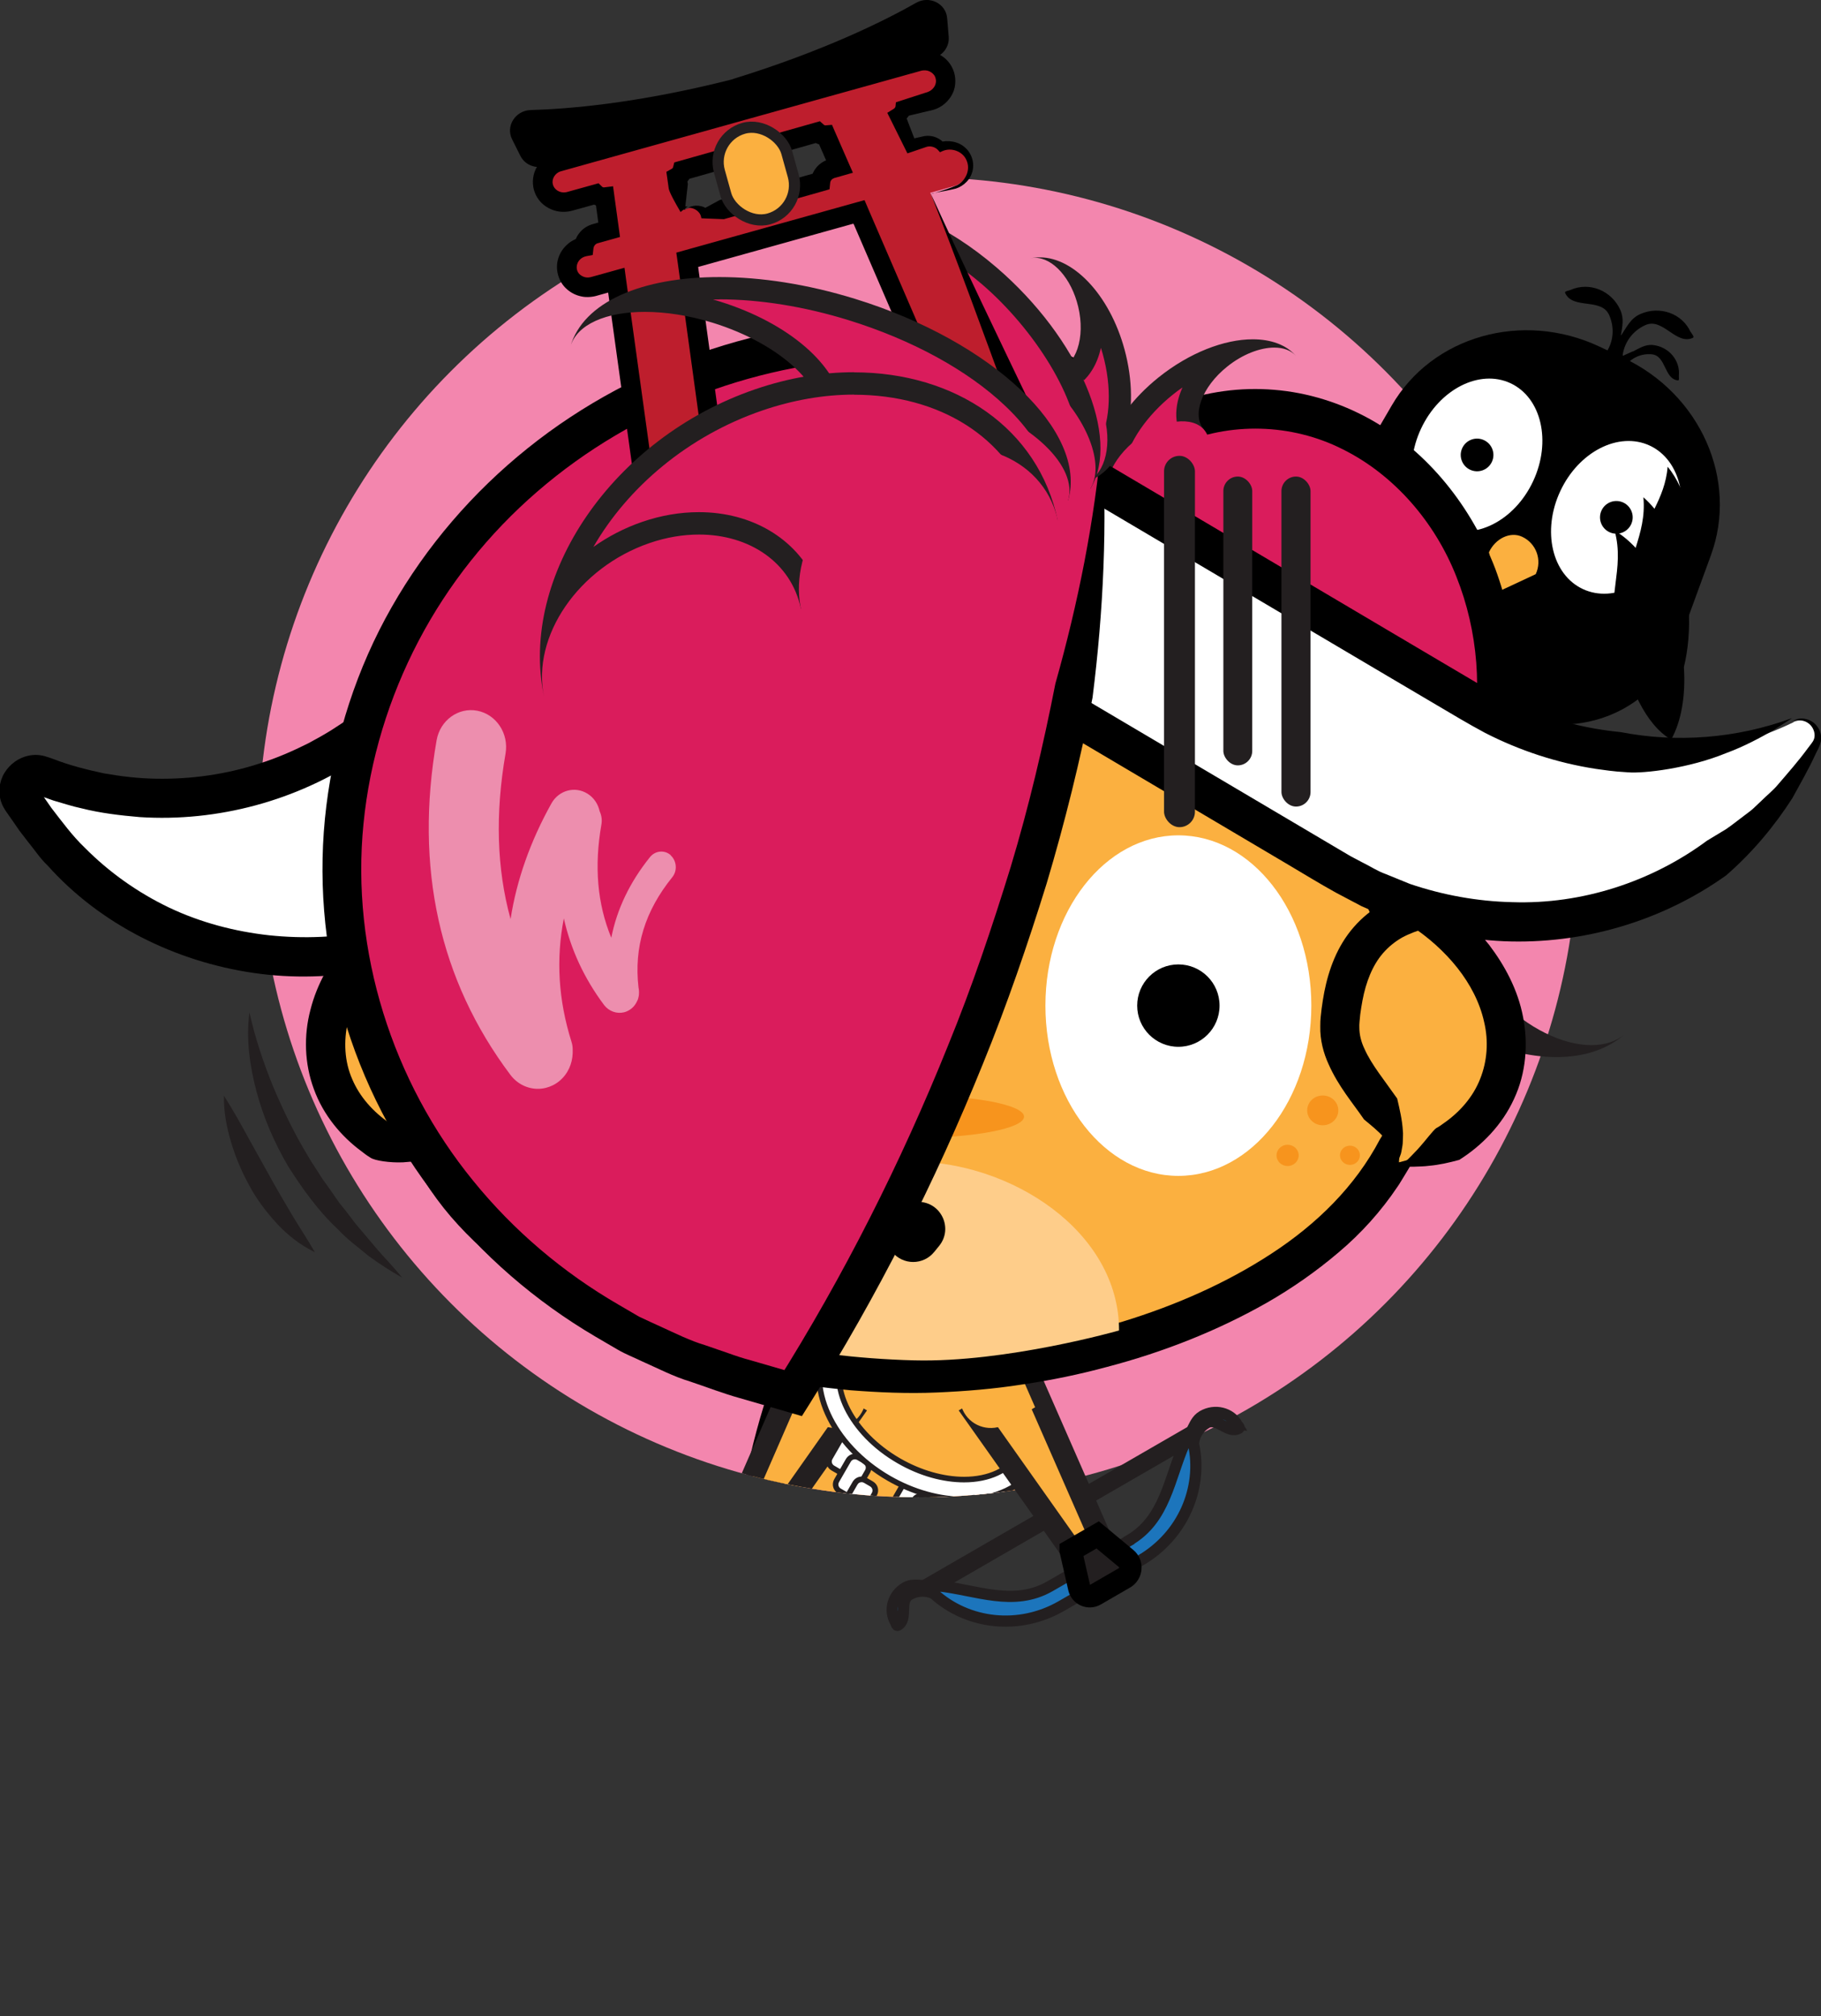 <?xml version="1.0" encoding="UTF-8"?>
<svg xmlns="http://www.w3.org/2000/svg" xmlns:xlink="http://www.w3.org/1999/xlink" viewBox="0 0 162.71 180.1">
  <rect x="0" y="0" width="162.71" height="180.1" fill="#333333" stroke="none"/>
  <defs>
    <style>
      .cls-1 {
        fill: none;
      }

      .cls-2 {
        clip-path: url(#clippath);
      }

      .cls-3 {
        fill: #f7941d;
      }

      .cls-4, .cls-5 {
        fill: #fff;
      }

      .cls-6 {
        fill: #f386ae;
      }

      .cls-7, .cls-8, .cls-9 {
        fill: #fbb040;
      }

      .cls-10 {
        fill: #fecd8a;
      }

      .cls-11 {
        fill: #be1e2d;
      }

      .cls-12, .cls-13 {
        fill: #da1c5c;
      }

      .cls-14, .cls-15 {
        fill: #231f20;
      }

      .cls-16, .cls-17 {
        fill: #754c29;
      }

      .cls-8, .cls-15, .cls-17, .cls-13 {
        stroke-width: 2px;
      }

      .cls-8, .cls-15, .cls-17, .cls-13, .cls-9, .cls-18 {
        stroke-miterlimit: 10;
      }

      .cls-8, .cls-17, .cls-9, .cls-18 {
        stroke: #231f20;
      }

      .cls-15 {
        stroke: #000;
      }

      .cls-13 {
        stroke: #da1c5c;
      }

      .cls-19 {
        fill: #949498;
        mix-blend-mode: multiply;
        opacity: .75;
      }

      .cls-18 {
        fill: #1c75bc;
      }

      .cls-20 {
        isolation: isolate;
      }

      .cls-5 {
        opacity: .5;
      }
    </style>
    <clipPath id="clippath">
      <circle class="cls-1" cx="82.04" cy="74.79" r="58.96"/>
    </clipPath>
  </defs>
  <g class="cls-20">
    <g id="Layer_1" data-name="Layer 1">
      <circle class="cls-6" cx="82.04" cy="74.79" r="58.96"/>
      <g id="angry_bird" data-name="angry bird">
        <path d="M135.06,57.48l-2.03,5.57c-.08,.21-.27,.35-.49,.35-.75,.01-1.45,.47-1.74,1.25l-.64,1.32c-.14,.29,0,.66,.29,.8,.26,.12,.54,.02,.66-.23l.65-1.35v-.02c.14-.32,.41-.55,.72-.61l-.8,2.19c-.1,.28,.03,.62,.31,.74,.27,.13,.58,0,.68-.28l.81-2.21c.19,.29,.25,.66,.13,.99l-.4,1.52c-.07,.28,.07,.58,.32,.7,.29,.14,.62-.02,.7-.34l.37-1.45c.29-.81,.06-1.73-.51-2.34-.13-.14-.16-.35-.09-.53l2.08-5.71c.1-.26-.03-.56-.28-.68h0c-.29-.14-.63,0-.74,.31Z"/>
        <path d="M129.67,54.97l-2.96,5.14c-.11,.19-.09,.43,.04,.6,.48,.59,.57,1.41,.17,2.14l-.6,1.34c-.13,.29-.5,.43-.8,.29-.26-.12-.36-.4-.25-.66l.61-1.36v-.02c.17-.31,.17-.66,.02-.94l-1.16,2.02c-.15,.26-.49,.37-.77,.24-.27-.13-.37-.44-.22-.7l1.17-2.04c-.34,.04-.67,.23-.84,.54l-.91,1.28c-.17,.23-.49,.32-.74,.2-.29-.14-.38-.49-.19-.75l.87-1.22c.44-.74,1.29-1.15,2.12-1.11,.19,0,.37-.1,.47-.27l3.04-5.26c.14-.24,.44-.34,.7-.22h0c.29,.13,.4,.49,.24,.76Z"/>
        <path d="M114.14,49.81s0,0,0,0c0,0,0,0,0,0h0c.49-2.66,2.71-5.77,6.09-8.15,.79-.56,1.6-1.04,2.41-1.45,1.37-1.29,2.83-2.31,4.27-3.03,1.86-1.79,3.89-2.94,5.7-3.29h0s0,0,0,0c0,0,0,0,0,0h0c.45,2.67-1.22,5.9-3.58,9.29-2.36,3.39-5.39,3.6-7.47,6.59h0s0,0,0,0c0,0,0,0,0,0h0c-.12-.74-.13-1.56-.03-2.43-1.36,.58-2.69,1.15-3.91,2.37h0s0,0,0,0c0,0,0,0,0,0h0c0-.45,.06-.93,.15-1.42-1.22,.29-2.42,.66-3.63,1.51h0Z"/>
        <path d="M151.07,29.68c-.75-1.68-2.77-2.4-4.52-1.62-.87,.39-1.21,1.18-1.68,1.87l-.04,.02c.12-.74,.3-1.48-.05-2.26-.78-1.74-2.77-2.54-4.45-1.79-.17,.08-.56,.1-.48,.27,.68,1.51,3.23,.4,3.93,1.97,.5,1.12,.38,2.35-.22,3.28-.62,.55-1.17,1.16-1.67,1.8l2.28-1.02,.37,.83-.12,1.16c.13-.2,.25-.4,.37-.6l.24,.53c.02-.34,.03-.68,.02-1.02,.09-.17,.18-.34,.26-.52,.53-.64,1.37-1.02,2.29-.93,1.28,.13,1.09,2.21,2.33,2.33,.14,.01,.07-.27,.08-.41,.14-1.37-.9-2.6-2.32-2.75-.71-.07-1.23,.31-1.79,.58h-.04s-.86,.39-.86,.39c0-.05,0-.1,0-.15,.18-1.1,.9-2.1,2.02-2.6,1.56-.7,2.73,1.82,4.24,1.14,.17-.08-.1-.35-.18-.52Z"/>
        <path d="M134.29,63.54l-8.79-4.12c-6.19-2.9-8.72-10.18-5.47-15.77l4.32-7.42c3.61-6.21,11.68-8.5,18.56-5.27l2.15,1.01c6.88,3.23,10.28,10.9,7.81,17.64l-2.95,8.07c-2.22,6.07-9.43,8.78-15.63,5.88Z"/>
        <path class="cls-7" d="M136.01,47.95c-1.05-.49-2.38,.13-2.97,1.38l.55,3.22c.03,.2,.25,.32,.44,.23l3.19-1.49c.59-1.26,.05-2.75-1.21-3.34Z"/>
        <g>
          <ellipse class="cls-4" cx="144.42" cy="46.22" rx="7.07" ry="5.53" transform="translate(41.5 157.57) rotate(-65)"/>
          <circle cx="144.42" cy="46.22" r="1.46" transform="translate(41.5 157.57) rotate(-65)"/>
        </g>
        <g>
          <ellipse class="cls-4" cx="131.98" cy="40.64" rx="7.07" ry="5.53" transform="translate(39.37 143.08) rotate(-65)"/>
          <circle cx="131.98" cy="40.64" r="1.46" transform="translate(39.37 143.08) rotate(-65)"/>
        </g>
        <path d="M149,41.68s0,0,0,0c0,0,0,0,0,0h0c1.72,2.09,2.68,5.79,2.33,9.91-.08,.97-.23,1.89-.44,2.78,.11,1.88-.05,3.66-.43,5.22,.17,2.57-.24,4.87-1.14,6.48h0s0,0,0,0c0,0,0,0,0,0h0c-2.33-1.37-3.73-4.73-4.81-8.72-1.08-3.99,.71-6.44-.24-9.95h0s0,0,0,0c0,0,0,0,0,0h0c.65,.38,1.28,.9,1.88,1.54,.44-1.42,.85-2.8,.69-4.52h0s0,0,0,0c0,0,0,0,0,0h0c.34,.3,.67,.64,.99,1.03,.56-1.13,1.05-2.28,1.18-3.75h0Z"/>
      </g>
      <g id="sagittarius">
        <g class="cls-2">
          <ellipse class="cls-19" cx="81.6" cy="174.57" rx="33.17" ry="5.53"/>
          <path class="cls-14" d="M73.47,137.8s-6.82-10.83-13.54,15.49l4.17,1.14s2.11-23.35,8.4-15.49l.98-1.14Z"/>
          <g>
            <path class="cls-17" d="M75.62,147.2l-.09-.02c-.68-1.74-2.21-3.1-4.19-3.45-3.01-.53-5.87,1.48-6.4,4.48s1.48,5.87,4.48,6.4c.18,.03,.35,.05,.53,.07l-1.24,12.76,2.74,.48,4.85-19.68c.12-.48-.2-.96-.68-1.05Z"/>
            <path class="cls-16" d="M75.7,143.41l-3.09-.54h0s-.02,0-.03,0c-3.08-.54-6.01,1.51-6.55,4.59-.54,3.08,1.51,6.01,4.59,6.55,0,0,.02,0,.03,0h0s1.15,.2,1.15,.2c.37,.32,.81,.55,1.32,.64,.02,0,.03,0,.05,0h0s2.53,.45,2.53,.45l.1-.39h.02s2.11-8.3,2.11-8.3c.31-1.47-.68-2.93-2.22-3.2Z"/>
            <path class="cls-15" d="M70.76,167.42h-1.47c-.38,0-.73,.24-.86,.6l-.99,2.69c-.22,.6,.22,1.23,.86,1.23h3.29c.62,0,1.06-.6,.88-1.19l-.83-2.69c-.12-.38-.47-.65-.88-.65Z"/>
          </g>
          <g>
            <path class="cls-17" d="M87.59,147.2l.09-.02c.68-1.74,2.21-3.1,4.19-3.45,3.01-.53,5.87,1.48,6.4,4.48s-1.48,5.87-4.48,6.4c-.18,.03-.35,.05-.53,.07l1.24,12.76-2.74,.48-4.85-19.68c-.12-.48,.2-.96,.68-1.05Z"/>
            <path class="cls-16" d="M87.51,143.41l3.09-.54h0s.02,0,.03,0c3.08-.54,6.01,1.51,6.55,4.59,.54,3.08-1.51,6.01-4.59,6.55,0,0-.02,0-.03,0h0s-1.15,.2-1.15,.2c-.37,.32-.81,.55-1.32,.64-.02,0-.03,0-.05,0h0s-2.53,.45-2.53,.45l-.1-.39h-.02s-2.11-8.3-2.11-8.3c-.31-1.47,.68-2.93,2.22-3.2Z"/>
            <path class="cls-15" d="M92.44,167.42h1.47c.38,0,.73,.24,.86,.6l.99,2.69c.22,.6-.22,1.23-.86,1.23h-3.29c-.62,0-1.06-.6-.88-1.19l.83-2.69c.12-.38,.47-.65,.88-.65Z"/>
          </g>
          <g>
            <path class="cls-7" d="M94.75,131.9c-2.64-12.5-8.29-21.78-13.15-22.1h0s0,0,0,0c0,0,0,0,0,0h0c-4.86,.33-10.5,9.61-13.15,22.1-1.32,6.26-2.38,15.21-.81,20.59,1.94,6.65,7.28,11.31,13.95,12.2h0s0,0,0,0c0,0,0,0,0,0h0c6.67-.88,12.02-5.55,13.95-12.2,1.57-5.38,.51-14.33-.81-20.59Z"/>
            <path d="M94.75,131.9s-.12-.53-.31-1.34c-.17-.82-.48-1.91-.85-3.05-.74-2.29-2.22-4.53-2.72-5.33-.46-.83-.74-1.21-.85-1.42l-.12-.2c-.3-.51-.63-.99-.96-1.48-.31-.5-.65-.96-.98-1.44-.32-.48-.68-.92-.97-1.41-.28-.5-.61-.94-.93-1.4-.68-.86-1.41-1.69-2.21-2.3-.78-.62-1.64-1.06-2.34-1.1-.87-.04-1.54-.76-1.55-1.62v-.03s0,0,0,0l1.78,1.65h0c-.08,.01-.17,0-.25,0h0s1.78-1.65,1.78-1.65h0c0,.87-.67,1.58-1.51,1.65h-.03c-.83,.07-1.83,.63-2.72,1.42-.89,.82-1.71,1.82-2.46,2.88-1.47,2.17-2.65,4.62-3.64,7.13-1.97,5.06-3.16,10.45-3.83,15.89-.32,2.72-.51,5.45-.42,8.12,.04,1.33,.17,2.65,.41,3.89,.24,1.22,.66,2.43,1.19,3.58,1.06,2.29,2.7,4.28,4.7,5.78,2.01,1.49,4.41,2.41,6.89,2.75h0c.91,.13,1.56,.9,1.56,1.79h0s-2.08-1.79-2.08-1.79h0c.18-.03,.36-.03,.52,0h.01s0,0,0,0l-2.08,1.79h0c0-.91,.68-1.67,1.56-1.79h.02c2.11-.3,4.15-1.02,5.94-2.15,1.79-1.13,3.33-2.66,4.49-4.44,.57-.9,1.09-1.84,1.46-2.84,.22-.49,.35-1.01,.52-1.52,.12-.51,.26-1.01,.33-1.55,.08-.53,.09-1.09,.2-1.63,.09-.55,.21-1.1,.28-1.67,.18-1.13,.34-2.28,.47-3.45,.45-1.94,.62-3.94,.53-5.91-.09-1.97-.44-3.91-.84-5.84,.41,1.98,.76,3.96,1.19,5.95,.43,1.99,.95,3.97,1.47,6.01,.18,1.2,.36,2.41,.41,3.65,.03,.61,.04,1.24,.01,1.87-.06,.63-.17,1.25-.31,1.88-.24,1.27-.6,2.53-1.1,3.7-.47,1.2-1.09,2.34-1.8,3.41-1.43,2.16-3.33,4.01-5.53,5.38-2.2,1.38-4.71,2.25-7.27,2.61l1.47-1.67h0v.04c0,.92-.74,1.66-1.66,1.66-.09,0-.19,0-.28-.02h0s.5,0,.5,0h0c-.9,.16-1.75-.44-1.91-1.34-.02-.09-.02-.19-.03-.28v-.05s0,0,0,0l1.47,1.67c-3.05-.41-6.02-1.56-8.51-3.41-2.48-1.85-4.5-4.32-5.79-7.11-.64-1.4-1.15-2.85-1.45-4.38-.3-1.51-.43-2.99-.48-4.46-.1-2.94,.11-5.81,.45-8.66,.7-5.68,1.94-11.33,4.05-16.75,1.07-2.7,2.33-5.35,4.01-7.84,.87-1.23,1.83-2.43,3.02-3.52,1.21-1.04,2.73-2.09,4.8-2.28l-1.72,1.84h0v-.09c0-.97,.79-1.76,1.76-1.76,.07,0,.15,0,.21,.01h0s-.28,0-.28,0h0c.96-.12,1.84,.56,1.96,1.52,0,.07,.01,.14,.01,.21v.1s0,0,0,0l-1.72-1.84c1.94,.16,3.41,1.1,4.56,2.07,1.16,.99,2.12,2.09,2.95,3.23,.45,.55,.85,1.13,1.2,1.74,.34,.61,.59,1.26,.87,1.89,.51,1.28,.92,2.59,1.25,3.91,.29,1.94,.63,3.8,.99,5.65l1.21,5.46Z"/>
          </g>
          <g>
            <path class="cls-15" d="M66.29,139.04l-1.87-1.01-1.9,1.67c-.42,.37-.35,1.05,.15,1.32l2.03,1.1c.44,.24,.98-.02,1.08-.51l.51-2.56Z"/>
            <g>
              <g>
                <path class="cls-11" d="M56.16,135.75c-.1-.06-.14-.2-.08-.3,.04-.07,.11-.11,.19-.11,.04,0,.07,0,.11,.03l15.46,8.66-.49,.83-15.18-9.12Z"/>
                <path class="cls-14" d="M57.27,136.16l14.22,7.97-.23,.4-13.99-8.36m-1-1.06c-.16,0-.32,.08-.4,.23-.13,.22-.06,.51,.16,.64l15.4,9.25,.75-1.27-15.68-8.78c-.07-.04-.15-.06-.23-.06h0Z"/>
              </g>
              <g>
                <path class="cls-11" d="M56.69,134.83c-.11-.05-.15-.18-.1-.29,.04-.07,.11-.12,.2-.12l16.11,7.58-.43,.87-15.78-8.04Z"/>
                <path class="cls-14" d="M57.82,135.16l14.75,6.96-.2,.41-14.54-7.37m-1.03-.99c-.17,0-.34,.1-.42,.26-.11,.23-.02,.51,.21,.62l16.01,8.15,.66-1.32-16.25-7.67c-.06-.03-.13-.04-.2-.04h0Z"/>
              </g>
            </g>
            <g>
              <polygon class="cls-8" points="67.3 138.69 64.89 137.3 70.95 123.39 76.02 126.31 67.3 138.69"/>
              <path class="cls-7" d="M75.92,122.37s.04,.02,.06,.03c1.32,.76,1.78,2.45,1.02,3.77s-2.45,1.78-3.77,1.02h0s-2.57-1.47-2.57-1.47l2.22-5.1,3.05,1.76Z"/>
              <path class="cls-15" d="M67.49,138.51l-2.42-1.39-2.54,2.12c-.57,.47-.49,1.36,.15,1.73l2.61,1.5c.57,.33,1.29,.01,1.43-.63l.76-3.33Z"/>
            </g>
          </g>
          <g>
            <polygon class="cls-8" points="85.64 172.21 88.42 172.21 90.09 157.13 84.24 157.13 85.64 172.21"/>
            <ellipse class="cls-7" cx="87.13" cy="152.91" rx="4.61" ry="8.29"/>
            <path class="cls-15" d="M85.65,171.96h2.79s1.14,3.1,1.14,3.1c.26,.69-.26,1.43-.99,1.43h-3.01c-.65,0-1.12-.63-.93-1.26l1.01-3.27Z"/>
          </g>
          <g>
            <polygon class="cls-8" points="74.58 172.21 77.37 172.21 79.04 157.13 73.19 157.13 74.58 172.21"/>
            <ellipse class="cls-7" cx="76.07" cy="152.91" rx="4.61" ry="8.29"/>
            <path class="cls-15" d="M74.59,171.96h2.79s1.14,3.1,1.14,3.1c.26,.69-.26,1.43-.99,1.43h-3.01c-.65,0-1.12-.63-.93-1.26l1.01-3.27Z"/>
          </g>
          <g>
            <g>
              <g>
                <path class="cls-4" d="M87.32,135.91c-.12,0-.23-.03-.33-.09l-.55-.32c-.16-.09-.27-.23-.31-.41-.05-.17-.02-.35,.07-.51l1.05-1.82c.12-.21,.34-.34,.58-.34,.12,0,.23,.03,.33,.09l.55,.32c.16,.09,.27,.23,.31,.41,.05,.17,.02,.35-.07,.51l-1.05,1.82c-.12,.21-.34,.34-.58,.34Z"/>
                <path class="cls-14" d="M87.82,132.68c.07,0,.14,.02,.21,.06l.55,.32c.2,.12,.27,.37,.15,.58l-1.05,1.82c-.08,.14-.22,.21-.37,.21-.07,0-.14-.02-.21-.06l-.55-.32c-.2-.12-.27-.37-.15-.58l1.05-1.82c.08-.14,.22-.21,.37-.21m0-.5h0c-.33,0-.63,.18-.8,.46l-1.05,1.82c-.12,.21-.16,.46-.09,.7,.06,.24,.22,.44,.43,.56l.55,.32c.14,.08,.3,.12,.46,.12,.33,0,.63-.18,.8-.46l1.05-1.82c.12-.21,.16-.46,.09-.7-.06-.24-.22-.44-.43-.56l-.55-.32c-.14-.08-.3-.12-.46-.12h0Z"/>
              </g>
              <g>
                <path class="cls-4" d="M87.91,137.96c-.12,0-.23-.03-.33-.09l-.55-.32c-.32-.19-.43-.6-.25-.92l1.05-1.82c.12-.21,.34-.34,.58-.34,.12,0,.23,.03,.33,.09l.55,.32c.32,.19,.43,.6,.25,.92l-1.05,1.82c-.12,.21-.34,.34-.58,.34Z"/>
                <path class="cls-14" d="M88.42,134.73c.07,0,.14,.02,.21,.06l.55,.32c.2,.12,.27,.37,.15,.58l-1.05,1.82c-.08,.14-.22,.21-.37,.21-.07,0-.14-.02-.21-.06l-.55-.32c-.2-.12-.27-.37-.15-.58l1.05-1.82c.08-.14,.22-.21,.37-.21m0-.5h0c-.33,0-.63,.18-.8,.46l-1.05,1.82c-.12,.21-.16,.46-.09,.7,.06,.24,.22,.44,.43,.56l.55,.32c.14,.08,.3,.12,.46,.12,.33,0,.63-.18,.8-.46l1.05-1.82c.12-.21,.16-.46,.09-.7-.06-.24-.22-.44-.43-.56l-.55-.32c-.14-.08-.3-.12-.46-.12h0Z"/>
              </g>
              <g>
                <path class="cls-4" d="M88.51,140.01c-.12,0-.23-.03-.33-.09l-.55-.32c-.32-.19-.43-.6-.25-.92l1.05-1.82c.12-.21,.34-.34,.58-.34,.12,0,.23,.03,.33,.09l.55,.32c.32,.19,.43,.6,.25,.92l-1.05,1.82c-.12,.21-.34,.34-.58,.34Z"/>
                <path class="cls-14" d="M89.02,136.77c.07,0,.14,.02,.21,.06l.55,.32c.2,.12,.27,.37,.15,.58l-1.05,1.82c-.08,.14-.22,.21-.37,.21-.07,0-.14-.02-.21-.06l-.55-.32c-.2-.12-.27-.37-.15-.58l1.05-1.82c.08-.14,.22-.21,.37-.21m0-.5c-.33,0-.63,.18-.8,.46l-1.05,1.82c-.12,.21-.16,.46-.09,.7,.06,.24,.22,.44,.43,.56l.55,.32c.14,.08,.3,.12,.46,.12,.33,0,.63-.18,.8-.46l1.05-1.82c.12-.21,.16-.46,.09-.7-.06-.24-.22-.44-.43-.56l-.55-.32c-.14-.08-.3-.12-.46-.12h0Z"/>
              </g>
              <g>
                <path class="cls-4" d="M89.11,142.05c-.12,0-.23-.03-.34-.09l-.55-.32c-.32-.19-.43-.6-.25-.92l1.05-1.82c.12-.21,.34-.33,.58-.33,.12,0,.23,.03,.34,.09l.55,.31c.32,.19,.43,.6,.25,.92l-1.05,1.82c-.12,.21-.34,.33-.58,.33Z"/>
                <path class="cls-14" d="M89.61,138.82c.07,0,.14,.02,.21,.06l.55,.32c.2,.12,.27,.37,.15,.58l-1.05,1.82c-.08,.14-.22,.21-.37,.21-.07,0-.14-.02-.21-.06l-.55-.32c-.2-.12-.27-.37-.15-.58l1.05-1.82c.08-.14,.22-.21,.37-.21m0-.5h0c-.33,0-.63,.18-.8,.46l-1.05,1.82c-.12,.21-.16,.46-.09,.7,.06,.24,.22,.44,.43,.56l.55,.32c.14,.08,.3,.12,.46,.12,.33,0,.63-.18,.8-.46l1.05-1.82c.12-.21,.16-.46,.09-.7-.06-.24-.22-.44-.43-.56l-.55-.32c-.14-.08-.3-.12-.46-.12h0Z"/>
              </g>
            </g>
            <g>
              <g>
                <path class="cls-4" d="M81.16,135.07c-.12,0-.23-.03-.33-.09l-.55-.32c-.32-.19-.43-.6-.25-.92l1.05-1.82c.12-.21,.34-.34,.58-.34,.12,0,.23,.03,.34,.09l.55,.32c.16,.09,.27,.24,.31,.41,.05,.17,.02,.35-.07,.51l-1.05,1.82c-.12,.21-.34,.34-.58,.34Z"/>
                <path class="cls-14" d="M81.67,131.84c.07,0,.14,.02,.21,.06l.55,.32c.2,.12,.27,.37,.15,.58l-1.05,1.82c-.08,.14-.22,.21-.37,.21-.07,0-.14-.02-.21-.06l-.55-.32c-.2-.12-.27-.37-.15-.58l1.05-1.82c.08-.14,.22-.21,.37-.21m0-.5c-.33,0-.63,.18-.8,.46l-1.05,1.82c-.12,.21-.16,.46-.09,.7,.06,.24,.22,.44,.43,.56l.55,.32c.14,.08,.3,.12,.46,.12,.33,0,.63-.18,.8-.46l1.05-1.82c.12-.21,.16-.46,.09-.7-.06-.24-.22-.44-.43-.56l-.55-.32c-.14-.08-.3-.12-.46-.12h0Z"/>
              </g>
              <g>
                <path class="cls-4" d="M81.76,137.12c-.12,0-.23-.03-.34-.09l-.55-.32c-.16-.09-.27-.24-.31-.41-.05-.17-.02-.35,.07-.51l1.05-1.82c.12-.21,.34-.34,.58-.34,.12,0,.23,.03,.34,.09l.55,.32c.32,.19,.43,.6,.25,.92l-1.05,1.82c-.12,.21-.34,.34-.58,.34Z"/>
                <path class="cls-14" d="M82.27,133.89c.07,0,.14,.02,.21,.06l.55,.32c.2,.12,.27,.37,.15,.58l-1.05,1.82c-.08,.14-.22,.21-.37,.21-.07,0-.14-.02-.21-.06l-.55-.32c-.2-.12-.27-.37-.15-.58l1.05-1.82c.08-.14,.22-.21,.37-.21m0-.5h0c-.33,0-.63,.18-.8,.46l-1.05,1.82c-.25,.44-.1,1,.34,1.26l.55,.32c.14,.08,.3,.12,.46,.12,.33,0,.63-.18,.8-.46l1.05-1.82c.12-.21,.16-.46,.09-.7s-.22-.44-.43-.56l-.55-.32c-.14-.08-.3-.12-.46-.12h0Z"/>
              </g>
              <g>
                <path class="cls-4" d="M82.36,139.17c-.12,0-.23-.03-.33-.09l-.55-.32c-.32-.19-.43-.6-.25-.92l1.05-1.82c.12-.21,.34-.34,.58-.34,.12,0,.23,.03,.33,.09l.55,.32c.32,.19,.43,.6,.25,.92l-1.05,1.82c-.12,.21-.34,.34-.58,.34Z"/>
                <path class="cls-14" d="M82.86,135.93c.07,0,.14,.02,.21,.06l.55,.32c.2,.12,.27,.37,.15,.58l-1.05,1.82c-.08,.14-.22,.21-.37,.21-.07,0-.14-.02-.21-.06l-.55-.32c-.2-.12-.27-.37-.15-.58l1.05-1.82c.08-.14,.22-.21,.37-.21m0-.5c-.33,0-.63,.18-.8,.46l-1.05,1.82c-.12,.21-.16,.46-.09,.7,.06,.24,.22,.44,.43,.56l.55,.32c.14,.08,.3,.12,.46,.12,.33,0,.63-.18,.8-.46l1.05-1.82c.25-.44,.1-1-.34-1.26l-.55-.32c-.14-.08-.3-.12-.46-.12h0Z"/>
              </g>
              <g>
                <path class="cls-4" d="M82.95,141.21c-.12,0-.23-.03-.33-.09l-.55-.32c-.16-.09-.27-.23-.31-.41-.05-.17-.02-.35,.07-.51l1.05-1.82c.12-.21,.34-.34,.58-.34,.12,0,.23,.03,.33,.09l.55,.32c.16,.09,.27,.24,.31,.41,.05,.17,.02,.35-.07,.51l-1.05,1.82c-.12,.21-.34,.34-.58,.34Z"/>
                <path class="cls-14" d="M83.46,137.98c.07,0,.14,.02,.21,.06l.55,.32c.2,.12,.27,.37,.15,.58l-1.05,1.82c-.08,.14-.22,.21-.37,.21-.07,0-.14-.02-.21-.06l-.55-.32c-.2-.12-.27-.37-.15-.58l1.05-1.82c.08-.14,.22-.21,.37-.21m0-.5h0c-.33,0-.63,.18-.8,.46l-1.05,1.82c-.12,.21-.16,.46-.09,.7,.06,.24,.22,.44,.43,.56l.55,.32c.14,.08,.3,.12,.46,.12,.33,0,.63-.18,.8-.46l1.05-1.82c.12-.21,.16-.46,.09-.7-.06-.24-.22-.44-.43-.56l-.55-.32c-.14-.08-.3-.12-.46-.12h0Z"/>
              </g>
            </g>
            <g>
              <g>
                <path class="cls-4" d="M75.29,131.54c-.12,0-.23-.03-.33-.09l-.55-.32c-.32-.18-.43-.6-.25-.92l1.05-1.82c.12-.21,.34-.34,.58-.34,.12,0,.23,.03,.33,.09l.55,.32c.32,.18,.43,.6,.25,.92l-1.05,1.82c-.12,.21-.34,.34-.58,.34Z"/>
                <path class="cls-14" d="M75.8,128.31c.07,0,.14,.02,.21,.06l.55,.32c.2,.12,.27,.37,.15,.58l-1.05,1.82c-.08,.14-.22,.21-.37,.21-.07,0-.14-.02-.21-.06l-.55-.32c-.2-.12-.27-.37-.15-.58l1.05-1.82c.08-.14,.22-.21,.37-.21m0-.5h0c-.33,0-.63,.18-.8,.46l-1.05,1.82c-.12,.21-.16,.46-.09,.7,.06,.24,.22,.44,.43,.56l.55,.32c.14,.08,.3,.12,.46,.12,.33,0,.63-.18,.8-.46l1.05-1.82c.12-.21,.16-.46,.09-.7-.06-.24-.22-.44-.43-.56l-.55-.32c-.14-.08-.3-.12-.46-.12h0Z"/>
              </g>
              <g>
                <path class="cls-4" d="M75.89,133.59c-.12,0-.23-.03-.33-.09l-.55-.32c-.16-.09-.27-.23-.31-.41-.05-.17-.02-.35,.07-.51l1.05-1.82c.12-.21,.34-.34,.58-.34,.12,0,.23,.03,.34,.09l.55,.32c.16,.09,.27,.23,.31,.41,.05,.17,.02,.35-.07,.51l-1.05,1.82c-.12,.21-.34,.34-.58,.34Z"/>
                <path class="cls-14" d="M76.39,130.36c.07,0,.14,.02,.21,.06l.55,.32c.2,.12,.27,.37,.15,.58l-1.05,1.82c-.08,.14-.22,.21-.37,.21-.07,0-.14-.02-.21-.06l-.55-.32c-.2-.12-.27-.37-.15-.58l1.05-1.82c.08-.14,.22-.21,.37-.21m0-.5h0c-.33,0-.63,.18-.8,.46l-1.05,1.82c-.12,.21-.16,.46-.09,.7,.06,.24,.22,.44,.43,.56l.55,.32c.14,.08,.3,.12,.46,.12,.33,0,.63-.18,.8-.46l1.05-1.82c.12-.21,.16-.46,.09-.7-.06-.24-.22-.44-.43-.56l-.55-.32c-.14-.08-.3-.12-.46-.12h0Z"/>
              </g>
              <g>
                <path class="cls-4" d="M76.48,135.64c-.12,0-.23-.03-.34-.09l-.55-.32c-.16-.09-.27-.23-.31-.41-.05-.17-.02-.35,.07-.51l1.05-1.82c.12-.21,.34-.34,.58-.34,.12,0,.23,.03,.33,.09l.55,.32c.16,.09,.27,.24,.31,.41,.05,.17,.02,.35-.07,.51l-1.05,1.82c-.12,.21-.34,.34-.58,.34Z"/>
                <path class="cls-14" d="M76.99,132.4c.07,0,.14,.02,.21,.06l.55,.32c.2,.12,.27,.37,.15,.58l-1.05,1.82c-.08,.14-.22,.21-.37,.21-.07,0-.14-.02-.21-.06l-.55-.32c-.2-.12-.27-.37-.15-.58l1.05-1.82c.08-.14,.22-.21,.37-.21m0-.5h0c-.33,0-.63,.18-.8,.46l-1.05,1.82c-.12,.21-.16,.46-.09,.7,.06,.24,.22,.44,.43,.56l.55,.32c.14,.08,.3,.12,.46,.12,.33,0,.63-.18,.8-.46l1.05-1.82c.12-.21,.16-.46,.09-.7-.06-.24-.22-.44-.43-.56l-.55-.32c-.14-.08-.3-.12-.46-.12h0Z"/>
              </g>
              <g>
                <path class="cls-4" d="M77.08,137.68c-.12,0-.23-.03-.33-.09l-.55-.32c-.32-.19-.43-.6-.25-.92l1.05-1.82c.12-.21,.34-.34,.58-.34,.12,0,.23,.03,.33,.09l.55,.32c.32,.19,.43,.6,.25,.92l-1.05,1.82c-.12,.21-.34,.34-.58,.34Z"/>
                <path class="cls-14" d="M77.59,134.45c.07,0,.14,.02,.21,.06l.55,.32c.2,.12,.27,.37,.15,.58l-1.05,1.82c-.08,.14-.22,.21-.37,.21-.07,0-.14-.02-.21-.06l-.55-.32c-.2-.12-.27-.37-.15-.58l1.05-1.82c.08-.14,.22-.21,.37-.21m0-.5c-.33,0-.63,.18-.8,.46l-1.05,1.82c-.25,.44-.1,1,.34,1.26l.55,.32c.14,.08,.3,.12,.46,.12,.33,0,.63-.18,.8-.46l1.05-1.82c.12-.21,.16-.46,.09-.7-.06-.24-.22-.44-.43-.56l-.55-.32c-.14-.08-.3-.12-.46-.12h0Z"/>
              </g>
            </g>
            <g>
              <path class="cls-4" d="M86.11,133.95c-2.2,0-4.57-.67-6.69-1.89-5.14-2.97-7.58-8.38-5.46-12.06,1.17-2.03,3.54-3.2,6.49-3.2,2.2,0,4.57,.67,6.69,1.89,5.14,2.96,7.58,8.38,5.46,12.06-1.17,2.03-3.54,3.2-6.49,3.2Zm-5.69-15.38c-2.26,0-4.04,.85-4.89,2.32-.78,1.35-.72,3.09,.17,4.89,.9,1.84,2.55,3.51,4.63,4.71,1.87,1.08,3.94,1.67,5.82,1.67,2.26,0,4.04-.85,4.89-2.32,.78-1.35,.72-3.09-.17-4.89-.9-1.84-2.55-3.51-4.63-4.71-1.87-1.08-3.94-1.67-5.82-1.67Z"/>
              <path class="cls-14" d="M80.45,117.05c2.09,0,4.39,.61,6.56,1.86,5.02,2.9,7.42,8.15,5.37,11.72-1.17,2.02-3.53,3.07-6.27,3.07-2.09,0-4.39-.61-6.56-1.86-5.02-2.9-7.42-8.15-5.37-11.72,1.17-2.02,3.53-3.07,6.27-3.07m5.69,15.37c2.26,0,4.18-.83,5.11-2.44,1.7-2.94-.49-7.41-4.89-9.94-1.98-1.15-4.08-1.71-5.95-1.71-2.26,0-4.18,.83-5.11,2.44-1.7,2.94,.49,7.41,4.89,9.94,1.98,1.15,4.08,1.71,5.95,1.71m-5.69-15.87h0c-3.04,0-5.48,1.21-6.7,3.32-2.2,3.8,.29,9.37,5.55,12.4,2.15,1.24,4.57,1.93,6.81,1.93,3.04,0,5.48-1.21,6.7-3.32,2.2-3.8-.29-9.37-5.55-12.4-2.15-1.24-4.57-1.93-6.81-1.93h0Zm5.69,15.37c-1.84,0-3.86-.58-5.7-1.64-4.16-2.4-6.27-6.55-4.71-9.26,.8-1.39,2.51-2.19,4.68-2.19,1.84,0,3.87,.58,5.7,1.64,4.16,2.4,6.27,6.55,4.71,9.26-.8,1.39-2.51,2.19-4.68,2.19h0Z"/>
            </g>
          </g>
        </g>
        <g>
          <path class="cls-18" d="M110.55,127.26c-.61-1.06-2-1.41-3.1-.77-.55,.32-.72,.86-.99,1.35l-11.95,6.9-11.95,6.9c-.56-.02-1.12-.14-1.67,.18-1.1,.64-1.5,2.01-.88,3.07,.06,.11,.1,.36,.21,.3,.96-.55,.05-2.17,1.04-2.74,.71-.41,1.53-.41,2.19-.08,2.98,2.72,7.59,3.29,11.4,1.09l3.52-2.03,3.52-2.03c3.8-2.2,5.62-6.47,4.75-10.42,.05-.74,.46-1.45,1.16-1.86,.99-.57,1.93,1.02,2.89,.47,.11-.06-.09-.23-.15-.33Zm-9.68,10.37l-3.52,2.03-3.52,2.03c-3.26,1.88-6.57,.34-10.05-.04l11.04-6.38,11.04-6.38c-1.41,3.2-1.73,6.84-4.99,8.72Z"/>
          <g>
            <polygon class="cls-8" points="95.86 138.68 98.27 137.28 92.18 123.39 87.11 126.31 95.86 138.68"/>
            <path class="cls-7" d="M87.21,122.37s-.04,.02-.06,.03c-1.32,.76-1.77,2.45-1.01,3.78s2.45,1.77,3.78,1.01h0s2.57-1.48,2.57-1.48l-2.23-5.1-3.05,1.76Z"/>
            <path class="cls-15" d="M95.67,138.5l2.41-1.39,2.54,2.11c.57,.47,.49,1.36-.15,1.73l-2.61,1.51c-.57,.33-1.29,.01-1.43-.62l-.76-3.33Z"/>
          </g>
        </g>
        <g>
          <g>
            <path class="cls-12" d="M138.06,93.41c-4.77-.38-10.33-3.34-14.78-7.93-4.6-4.75-7.37-10.63-7.22-15.35,.06-1.95,.62-3.61,1.64-4.87l12.43,12.83c-.59,.84-.92,1.88-.96,3.07-.09,2.79,1.42,6.07,4.03,8.77,1.48,1.53,3.16,2.72,4.85,3.48Z"/>
            <path class="cls-14" d="M117.85,66.85l11.03,11.38c-.43,.85-.67,1.82-.7,2.9-.1,3.06,1.52,6.61,4.32,9.49,.14,.15,.29,.29,.43,.43-3.08-1.31-6.21-3.48-8.92-6.28-4.42-4.56-7.08-10.17-6.94-14.62,.04-1.28,.3-2.38,.78-3.31m-.15-3.03c-4.93,4.48-2.74,14.49,4.88,22.35,5.14,5.3,11.43,8.27,16.5,8.27,2.45,0,4.61-.69,6.22-2.15-.8,.73-1.88,1.08-3.11,1.08-2.53,0-5.68-1.49-8.25-4.14-3.81-3.93-4.9-8.94-2.44-11.18l-13.8-14.24h0Z"/>
          </g>
          <g>
            <path class="cls-12" d="M128.38,78.13c-2.35,0-5.24-1.47-7.53-3.83-2.21-2.28-3.54-5.08-3.47-7.31,.03-1.05,.37-1.86,.99-2.43,.6-.54,1.42-.82,2.44-.82,2.36,0,5.24,1.47,7.53,3.83,2.21,2.28,3.54,5.08,3.47,7.31-.03,1.05-.37,1.86-.99,2.43-.6,.54-1.42,.82-2.44,.82Z"/>
            <path class="cls-12" d="M120.8,64.74c2.06,0,4.74,1.39,6.81,3.53,2.03,2.09,3.25,4.62,3.19,6.58-.02,.77-.25,1.35-.66,1.72-.41,.37-1,.56-1.76,.56-2.06,0-4.74-1.39-6.82-3.53-2.03-2.09-3.25-4.62-3.19-6.58,.02-.77,.25-1.35,.66-1.72,.41-.37,1-.56,1.76-.56m0-2c-1.22,0-2.31,.35-3.11,1.08-2.46,2.24-1.37,7.25,2.44,11.18,2.57,2.65,5.72,4.14,8.25,4.14,1.22,0,2.31-.35,3.11-1.08,2.46-2.24,1.37-7.25-2.44-11.18-2.57-2.65-5.72-4.14-8.25-4.14h0Z"/>
          </g>
        </g>
        <g>
          <path class="cls-7" d="M129.43,79.03c0,12.43-1.7,22.84-9.56,30.42-8.74,8.42-24.35,13.31-38.25,13.31-13.95,0-29.51-4.84-38.25-13.31-7.8-7.56-9.56-18.03-9.56-30.42,0-26.25,21.4-43.72,47.81-43.72,26.4,0,47.81,17.48,47.81,43.72Z"/>
          <path d="M129.05,79.03s.13,1.17,.27,2.99c.15,1.83,.27,4.32,.22,6.96-.05,2.64-.32,5.44-.81,7.83-.46,2.4-1.22,4.33-1.66,5.33-.97,1.98-1.6,2.89-1.88,3.37-.14,.24-.22,.35-.26,.41l-.04,.06c-1.47,2.2-3.28,4.21-5.29,5.9-2,1.7-4.15,3.2-6.4,4.49-4.51,2.56-9.34,4.44-14.3,5.74-2.48,.67-4.99,1.19-7.53,1.56-2.53,.4-5.1,.61-7.67,.72-2.57,.11-5.15,0-7.71-.2-2.56-.24-5.1-.58-7.62-1.08-5.02-1.02-9.98-2.52-14.65-4.73-2.35-1.08-4.62-2.35-6.77-3.84-2.15-1.47-4.2-3.14-6-5.11-3.63-3.92-5.99-8.89-7.23-13.95-1.26-5.07-1.61-10.23-1.66-15.31,.01-5.14,.57-10.4,2.19-15.37,1.66-4.96,4.21-9.61,7.5-13.66,3.3-4.04,7.28-7.54,11.77-10.17,4.48-2.65,9.35-4.58,14.37-5.83l3.8-.82,3.85-.49,.96-.12c.32-.03,.64-.03,.97-.05l1.93-.08,1.93-.08c.64-.02,1.29,.04,1.93,.05,5.16,.06,10.32,.94,15.27,2.45,4.94,1.54,9.75,3.68,14,6.73,4.26,3,8.04,6.73,11.03,11.03,2.37,3.82,3.85,8.1,4.84,12.35l.61,3.22c.12,1.08,.18,2.17,.28,3.25l.13,1.61-.04,1.62-.09,3.22-.36-3.27c-.06-.54-.1-1.09-.19-1.63l-.35-1.6c-.25-1.06-.42-2.14-.73-3.17l-1.02-3.08-.26-.76-.34-.74-.67-1.47-.67-1.46c-.22-.49-.54-.93-.8-1.39-.56-.91-1.07-1.85-1.66-2.72l-1.92-2.54c-2.85-3.92-6.43-7.31-10.46-10.03l-1.53-.99-.77-.5c-.26-.15-.54-.28-.81-.43-1.09-.55-2.15-1.14-3.25-1.67l-3.39-1.39c-1.14-.44-2.33-.74-3.49-1.12-4.71-1.31-9.59-2.05-14.51-2.07-4.91,.01-9.81,.58-14.55,1.8-9.41,2.56-18.15,7.88-24.01,15.63-2.9,3.88-5.06,8.28-6.38,12.93l-.47,1.75-.24,.88-.14,.9-.55,3.6c-.11,2.43-.3,4.84-.19,7.35,.12,4.96,.62,9.89,2,14.5,1.37,4.61,3.79,8.81,7.26,12.05,3.48,3.26,7.74,5.76,12.24,7.65,4.51,1.91,9.29,3.2,14.13,4.03,4.86,.77,9.78,1.07,14.68,.69,2.45-.18,4.89-.48,7.3-.95,2.42-.44,4.81-1.04,7.15-1.76,4.69-1.44,9.22-3.42,13.26-6.06,4.05-2.64,7.49-6.01,9.69-10.2,1.02-1.6,1.84-3.35,2.53-5.16,.7-1.81,1.24-3.72,1.66-5.66,.87-3.88,1.27-7.91,1.54-11.95Z"/>
        </g>
        <g>
          <path class="cls-7" d="M125,103.83s0,0,0,0h0c5.27-1.29,9.05-4.85,9.48-9.69s-2.61-9.71-7.47-12.94h0s0,0,0,0c0,0,0,0,0,0h0c-5.27,1.29-6.93,5.26-7.36,10.09-.43,4.83,5.73,8.28,5.35,12.53h0s0,0,0,0Z"/>
          <path d="M124.93,104.2h-.04s-.05-.03-.05-.03l-.03-.02h0s.58-.29,.58-.29h0s0,0,0,0l-.28,.33h0s0,0,0,0h0s0,0,0,0c0,0,.01-.01,.03-.02,.02-.02,.06-.05,.1-.09,.09-.08,.21-.2,.36-.33,.3-.27,.68-.67,1.05-1.06,.75-.82,1.4-1.73,1.69-1.92,.32-.17,.45-.29,.53-.34l.07-.05c1.49-1.02,2.68-2.39,3.31-3.99,.64-1.59,.77-3.38,.36-5.1-.77-3.48-3.42-6.54-6.57-8.61-.55-.36-.83-.98-.78-1.6v-.02s0,0,0,0l2.19,1.85h0c-.49,.14-1,.04-1.4-.22l-.04-.03h0s2.74-1.3,2.74-1.3h0c-.06,.75-.59,1.35-1.27,1.54l-.06,.02c-.77,.21-1.5,.48-2.16,.84-.64,.37-1.2,.83-1.68,1.38-.95,1.09-1.53,2.59-1.84,4.23-.08,.41-.14,.83-.2,1.25-.04,.42-.1,.91-.08,1.17,0,.62,.15,1.27,.48,1.95,.62,1.38,1.77,2.77,2.9,4.39,.22,.94,.45,1.9,.51,2.91,.03,.24,0,.51,0,.75,0,.24-.02,.48-.07,.73-.05,.24-.06,.46-.16,.69l-.12,.32-.06,.15-.03,.08-.02,.04v.02s-.01,0-.01,0h0s0,0,0,0c.31,.26,.07,.08,.13,.14h-.03s.03,0,.03,0c.15,.12-.17-.17-.14-.14h0s0,0,0,0h0s0-.03,0-.03v-.04s-.04-.08-.04-.08l-.05-.16-.09-.3c-.05-.2-.18-.38-.27-.56-.08-.18-.2-.35-.33-.51-.12-.16-.23-.32-.38-.47-.52-.61-1.18-1.13-1.83-1.67-.99-1.45-2.28-2.93-3.17-4.94-.45-.98-.77-2.16-.74-3.38-.01-.66,.07-1.06,.12-1.58,.07-.5,.14-.99,.24-1.49,.39-1.98,1.14-4.09,2.64-5.8,.74-.85,1.63-1.57,2.6-2.12,.97-.54,2-.9,3.02-1.18l-1.32,1.54h0c.08-.96,.92-1.67,1.87-1.59,.31,.03,.6,.14,.84,.3h0s-1.42-.25-1.42-.25h0c.91-.26,1.86,.27,2.12,1.18,.06,.2,.08,.41,.06,.61v.06s0,0,0,0l-.77-1.6c1.91,1.26,3.65,2.81,5.09,4.65,1.41,1.86,2.57,4.02,3.03,6.44,.47,2.4,.27,5.02-.81,7.32-1.05,2.3-2.86,4.16-4.89,5.44-.91,.25-1.8,.45-2.7,.53-.44,.06-.89,.06-1.32,.08-.21,.01-.43,0-.65,0h-.32s-.16-.01-.16-.01h-.08s-.04,0-.04,0h-.19Z"/>
        </g>
        <g>
          <path class="cls-7" d="M38.07,103.89s0,0,0,0h0c-5.21-1.51-8.84-5.22-9.07-10.07s3.01-9.59,8-12.62h0s0,0,0,0c0,0,0,0,0,0h0c5.21,1.51,6.71,5.54,6.93,10.39s-6.07,8.04-5.87,12.3h0s0,0,0,0Z"/>
          <path d="M38.02,103.52h-.05s-.06,.03-.06,.03l-.03,.02h0s.57,.31,.57,.31h0s0,0,0,0l-.27-.34h0s0,0,0,0h0s0,0,0,0c0,0-.02,0-.03,0-.03,0-.07,.01-.13,.03-.11,.02-.28,.05-.47,.09-.4,.08-.94,.13-1.54,.17-1.17,.05-2.52-.15-2.9-.41-.39-.24-.57-.39-.66-.46l-.09-.07c-1.88-1.37-3.48-3.3-4.31-5.59-.85-2.28-.92-4.81-.31-7.1,.58-2.31,1.78-4.36,3.24-6.11,1.47-1.75,3.23-3.19,5.13-4.37l-.84,1.58h0s0-.02,0-.02c-.05-.96,.69-1.78,1.65-1.83,.21-.01,.43,.02,.62,.08h0s-1.44,.19-1.44,.19h0c.81-.52,1.89-.29,2.41,.52,.17,.26,.26,.55,.27,.84v.04s0,0,0,0l-1.27-1.6c1.02,.31,2.04,.71,3,1.29,.96,.59,1.84,1.35,2.55,2.24,1.46,1.79,2.14,3.95,2.46,5.97,.09,.51,.14,1.01,.19,1.52,.03,.51,.09,.95,.05,1.63-.04,1.24-.4,2.44-.91,3.42-1.01,2-2.34,3.45-3.37,4.86-.72,.43-1.44,.86-2.05,1.39-.17,.13-.29,.27-.44,.42-.16,.15-.29,.31-.4,.48-.11,.17-.27,.35-.35,.55l-.14,.3-.07,.16-.03,.08-.02,.04v.02s-.01,.01-.01,.01h0s0,0,0,0c.32-.25,.07-.07,.14-.13h-.03s.03,0,.03,0c.15-.11-.17,.16-.14,.13h0s0,0,0,0h0s0-.03,0-.03v-.04s-.03-.08-.03-.08l-.04-.17-.08-.35c-.06-.24-.04-.47-.06-.72-.02-.25,0-.49,.03-.74,.03-.24,.05-.51,.11-.74,.19-.99,.54-1.89,.88-2.78,1.16-1.55,2.34-2.91,2.99-4.3,.34-.69,.52-1.35,.52-1.99,.03-.27-.03-.79-.06-1.2-.04-.43-.09-.85-.16-1.26-.27-1.65-.81-3.17-1.74-4.29-.46-.56-1.01-1.04-1.65-1.43-.64-.38-1.37-.67-2.13-.9h-.02c-.72-.23-1.2-.88-1.24-1.59h0s2.66,1.39,2.66,1.39h0c-.44,.28-.97,.33-1.43,.19h0s2.25-1.75,2.25-1.75h0c.03,.66-.3,1.24-.82,1.56h-.01c-3.3,2.02-6.05,5.1-6.86,8.61-.39,1.73-.3,3.54,.39,5.11,.67,1.58,1.87,2.93,3.37,3.95,.43,.58,.92,1.17,1.5,1.69,.28,.28,.59,.52,.89,.78,.15,.13,.32,.24,.48,.36l.25,.18,.12,.09,.06,.04,.03,.02h.02s0,.02,0,.02h0c-.06-.07,.51,.65,.27,.35h0c-1.13-.61-.27-.19-.5-.33,.03,0,.05-.02,.08-.02Z"/>
        </g>
        <path class="cls-10" d="M63.25,118.81c.1,.03,7.87,2.44,18.44,2.71,8.23,.21,18.3-2.67,18.3-2.67,0-8.86-9.66-15.09-18.52-15.09s-18.22,6.86-18.22,15.05Z"/>
        <ellipse class="cls-3" cx="81.6" cy="99.75" rx="9.9" ry="1.9"/>
        <path d="M79.73,111.84l-.44-.54c-1.29-1.58-.16-3.94,1.87-3.94h.88c2.04,0,3.16,2.36,1.87,3.94l-.44,.54c-.97,1.19-2.78,1.19-3.75,0Z"/>
        <g>
          <ellipse class="cls-3" cx="118.19" cy="99.19" rx="1.39" ry="1.33"/>
          <ellipse class="cls-3" cx="115.05" cy="103.21" rx=".99" ry=".95"/>
          <ellipse class="cls-3" cx="120.62" cy="103.2" rx=".89" ry=".86"/>
        </g>
        <g>
          <ellipse class="cls-4" cx="105.29" cy="89.83" rx="11.88" ry="15.21"/>
          <circle cx="105.29" cy="89.83" r="3.68"/>
        </g>
        <g>
          <path class="cls-12" d="M96.18,44.19l1.82-1.8c9.05-8.92,22.71-7.76,30.51,2.59,7.8,10.35,6.79,25.97-2.26,34.89l-1.82,1.79c-5.83-13.5-15.52-25.91-28.24-37.47Z"/>
          <path d="M96.55,44.18s.23-.27,.59-.87c.19-.3,.42-.7,.73-1.15,.31-.43,.64-.89,.97-1.36,.33-.49,.74-.93,1.15-1.36,.41-.42,.79-.89,1.22-1.21,.84-.67,1.54-1.28,2-1.44,1.77-.77,1.77-.76,1.77-.76,2.81-1.04,5.86-1.46,8.86-1.21,3,.24,5.93,1.16,8.55,2.61,5.26,2.93,9.1,7.88,11.21,13.36,2.06,5.53,2.39,11.62,1.06,17.35-.68,2.86-1.82,5.63-3.37,8.15l-.58,.95-.66,.89c-.44,.6-.87,1.2-1.4,1.74-1.01,1.15-1.99,2.09-2.98,3.06l-1.85,1.83-1.04-2.39c-4.74-10.87-11.87-20.61-20.1-29.22-.99-1.55-2.04-3.06-3.11-4.57-.55-.76-1.04-1.48-1.66-2.28-.6-.8-1.1-1.52-1.6-2.11,.82,.62,1.61,1.12,2.32,1.59,.71,.49,1.52,1.11,2.27,1.66,1.52,1.15,3.04,2.31,4.53,3.53,8.36,8.78,15.67,18.77,20.57,30.02l-2.77-.54,1.5-1.49c.52-.5,.9-.97,1.36-1.46,.46-.46,.82-1.01,1.22-1.53,.19-.26,.4-.52,.58-.79l.51-.84c1.36-2.24,2.34-4.72,2.94-7.29,1.17-5.15,.74-10.66-1.21-15.54-1.92-4.88-5.56-9.09-10.14-11.37-4.58-2.32-10.11-2.47-14.78-.39-1.56,.36-3.04,1.03-4.51,1.81-.73,.4-1.4,.89-2.13,1.35-.58,.4-1.25,.75-2,1.28Z"/>
        </g>
        <g>
          <g>
            <path class="cls-12" d="M99.63,43.49c-.18-.49-.25-1.05-.19-1.69,.21-2.34,2.01-5.13,4.7-7.29,1.65-1.33,3.5-2.3,5.25-2.8-.12,.09-.25,.18-.37,.28-1.68,1.35-2.76,3.1-2.9,4.68-.05,.53,.01,1.03,.17,1.47l-6.66,5.35Z"/>
            <path class="cls-14" d="M105.66,34.61c-.3,.66-.48,1.32-.54,1.97-.04,.41-.02,.8,.04,1.18l-4.68,3.76c.33-1.98,1.98-4.39,4.28-6.24,.29-.24,.59-.46,.9-.67m6.27-4.3c-2.53,0-5.65,1.19-8.42,3.41-4.53,3.64-6.38,8.68-4.13,11.25l8.2-6.59c-1.12-1.29-.2-3.81,2.07-5.63,1.38-1.11,2.95-1.7,4.21-1.7,.8,0,1.49,.24,1.93,.74-.87-1-2.24-1.48-3.85-1.48h0Z"/>
          </g>
          <ellipse class="cls-12" cx="103.48" cy="41.68" rx="5.26" ry="3.09" transform="translate(-3.96 71.71) rotate(-37.56)"/>
        </g>
        <g>
          <path class="cls-4" d="M160.23,64.53c-8.61,4.16-19.3,3.99-28.34-1.37l-36.12-21.43c-4.51-2.68-10.35-1.19-13.02,3.32h0c-2.68,4.51-1.19,10.35,3.32,13.02l33.7,19.99c14.44,8.57,32.99,4.24,41.22-9.63l1.14-1.92c.71-1.19-.64-2.61-1.9-2Z"/>
          <path d="M160.07,64.19s-.64,.43-1.67,1.07c-1.05,.6-2.52,1.41-4.18,2.02-3.29,1.35-7.33,1.83-8.77,1.71-1.45-.08-2.16-.22-2.52-.26l-.36-.05c-3.44-.53-6.79-1.63-9.89-3.22-1.57-.84-2.95-1.68-4.38-2.52l-4.27-2.52-17.07-10.09-8.53-5.04-2.13-1.26c-.7-.41-1.47-.88-2.02-1.15-1.22-.58-2.59-.84-3.94-.73-2.72,.19-5.23,1.92-6.4,4.37-1.2,2.42-.99,5.48,.56,7.71,.36,.57,.83,1.06,1.33,1.51,.26,.21,.51,.44,.81,.61,.25,.18,.61,.39,.98,.6l4.27,2.52,8.53,5.04,17.07,10.09,2.13,1.26,1.07,.63,1.04,.55c.7,.34,1.35,.78,2.09,1.04l2.16,.88c2.95,1,6.04,1.56,9.14,1.63,6.22,.21,12.45-1.82,17.4-5.49l1.72-1.04c.55-.38,1.07-.8,1.62-1.21,.27-.21,.55-.4,.8-.63l.74-.7c.48-.48,1.03-.91,1.47-1.44,.89-1.04,1.82-2.09,2.67-3.25l.32-.42c.1-.13,.17-.24,.22-.38,.1-.27,.07-.6-.07-.9-.27-.6-1.06-1.01-1.81-.73,.68-.43,1.73-.19,2.21,.55,.26,.35,.38,.84,.28,1.31-.12,.51-.32,.78-.47,1.11-.6,1.32-1.35,2.61-2.07,3.93-1.62,2.52-3.59,4.88-5.92,6.9-5.74,4.1-12.83,6.17-19.85,5.88-3.51-.16-6.98-.89-10.27-2.11-.81-.34-1.63-.65-2.43-1.01l-2.33-1.23c-1.5-.83-2.89-1.69-4.33-2.54l-17.21-10.18-8.61-5.09-2.15-1.27-1.08-.64c-.37-.22-.69-.39-1.12-.69-.84-.51-1.57-1.19-2.26-1.9-.64-.75-1.24-1.55-1.67-2.44-.91-1.75-1.31-3.75-1.22-5.72,.11-1.97,.73-3.92,1.83-5.56,2.13-3.36,6.16-5.34,10.12-5.08,.99,.05,1.96,.27,2.91,.56,.46,.18,.93,.34,1.37,.57,.44,.23,.89,.47,1.22,.67l4.3,2.54,8.61,5.09,17.21,10.18,4.3,2.54c1.47,.88,2.77,1.62,4.22,2.26,2.85,1.29,5.93,2.07,9.03,2.37,4.95,.96,10.29,.59,15.27-1.24Z"/>
        </g>
        <g>
          <path class="cls-4" d="M79.65,44.32c-2.99-4.31-8.92-5.38-13.23-2.38l-34.49,23.95c-8.63,6-19.29,6.93-28.17,3.4-1.3-.52-2.54,1-1.75,2.13l1.27,1.83c9.2,13.24,28,16.23,41.8,6.65l32.19-22.35c4.31-2.99,5.38-8.92,2.38-13.23h0Z"/>
          <path d="M79.95,44.1s-.15-.14-.41-.39c-.25-.26-.66-.57-1.15-.94-1-.71-2.53-1.37-4.14-1.58-1.62-.19-3.28,.08-4.51,.63-1.26,.52-2.05,1.21-2.58,1.56l-2.26,1.57-32.57,22.67c-5.78,3.9-12.88,5.82-19.85,5.37-1.74-.15-3.48-.35-5.18-.78-.86-.18-1.69-.46-2.53-.7l-1.24-.44-.31-.11-.08-.03h-.04s.09-.3,.04-.17c.01-.02,.02-.05,.03-.08,.03-.11,.01-.12,.02-.09,0,.07,.13,.2,.06,.14-.05-.07-.33-.06-.19-.07,0,0,.07-.03,.13-.07h.02c.08-.07-.17,.1,.19-.14l.04,.06,.09,.13,.35,.51,.71,1.02c.96,1.24,1.87,2.49,2.99,3.56,2.18,2.2,4.74,4.01,7.54,5.35,2.81,1.33,5.85,2.13,8.94,2.47,3.09,.32,6.24,.2,9.28-.47,3.04-.68,5.96-1.84,8.66-3.4l1.98-1.24,2.03-1.42,4.07-2.83,8.13-5.67,16.26-11.33,1.87-1c.52-.28,1.03-.6,1.49-1,.93-.79,1.7-1.81,2.23-3,1.05-2.37,1-5.37-.37-7.92,1.88,2.27,2.74,5.55,1.97,8.65-.37,1.54-1.08,3.04-2.14,4.31-.28,.3-.54,.63-.85,.9-.3,.27-.64,.58-.9,.79l-1.68,1.4-16.41,11.43-8.2,5.72c-2.77,1.89-5.35,3.85-8.45,5.66-6.16,3.35-13.4,4.8-20.38,3.78-6.94-1.01-13.67-4.3-18.41-9.61-.65-.61-1.13-1.36-1.69-2.04l-.81-1.05-.71-1.03-.36-.51-.2-.29c-.12-.2-.24-.39-.32-.62-.37-.92-.21-1.99,.26-2.74,.47-.75,1.22-1.33,2.16-1.52,.46-.1,.96-.08,1.4,.04l.33,.1,.18,.06,.28,.1c1.46,.57,2.98,.95,4.51,1.28,1.54,.27,3.1,.46,4.67,.48,3.13,.06,6.28-.39,9.26-1.36,1.5-.47,2.94-1.1,4.34-1.8,.69-.37,1.38-.75,2.04-1.16,.66-.43,1.31-.84,2-1.34l32.81-22.86,.88-.49,1.03-.54c.36-.16,.73-.3,1.09-.44,.37-.12,.75-.22,1.13-.32,1.52-.34,3.08-.34,4.55-.04,2.94,.59,5.48,2.47,6.85,4.91Z"/>
        </g>
        <g>
          <path class="cls-12" d="M98.37,39.05c.89-2.78-.74-5.72-3.65-6.57h0c-26.19-7.66-53.93,6.39-61.95,31.38-8.03,24.99,6.69,51.46,32.88,59.13l5.27,1.54c14.37-22.56,27.46-55.65,27.46-85.47Z"/>
          <path d="M98.74,39.1s0-.06,.02-.18c.01-.12,.05-.27,.05-.53,.04-.48,0-1.19-.26-1.96-.27-.76-.76-1.6-1.52-2.24-.75-.65-1.7-1.08-2.78-1.2-2.27-.25-4.58-.7-6.61-.69-1-.06-1.92-.11-2.69-.15-.78-.03-1.42,.01-1.86-.02-1.77-.08-2.65-.12-3.09-.14l-.44,.02c-11.5,.11-22.9,4.41-31.56,11.91-4.33,3.74-7.96,8.29-10.61,13.35-2.65,5.06-4.35,10.62-4.91,16.3-1.14,11.39,2.58,23.07,9.81,31.92,3.6,4.44,8.03,8.19,12.97,11.05l1.85,1.08c.64,.31,1.3,.6,1.95,.9,1.3,.59,2.58,1.24,3.96,1.65l2.03,.7c.67,.24,1.35,.47,2.08,.66l4.27,1.24-2.02,.76c6-9.54,11.11-19.65,15.32-30.11,2.14-5.22,3.94-10.57,5.6-15.95,1.63-5.4,2.92-10.88,4-16.4,2.02-7.15,3.51-14.54,4.17-22.03,.49,7.69,.13,15.53-.85,23.28-1.1,5.6-2.47,11.14-4.1,16.6-1.69,5.44-3.54,10.83-5.69,16.1-4.27,10.55-9.43,20.74-15.5,30.4l-.68,1.08-1.24-.36-4.35-1.26c-1.44-.4-2.94-.98-4.4-1.47-1.5-.45-2.88-1.18-4.31-1.81-.7-.34-1.43-.62-2.11-1.01l-2.02-1.18c-5.38-3.16-10.18-7.31-14.05-12.22-3.87-4.91-6.8-10.56-8.53-16.59-1.73-6.02-2.25-12.39-1.48-18.62,.77-6.22,2.73-12.3,5.84-17.75,3.1-5.45,7.27-10.28,12.15-14.19,9.77-7.84,22.39-11.92,34.88-11.47l2.74,.31c.91,.15,1.8,.37,2.7,.54,.9,.19,1.79,.37,2.68,.58l2.61,.82,1.3,.41c.44,.15,.84,.24,1.34,.46,.95,.41,1.79,1.06,2.42,1.85,.64,.79,1.04,1.74,1.21,2.72,.16,.95,.02,2.03-.3,2.81Z"/>
        </g>
        <g>
          <g>
            <path class="cls-12" d="M95.62,33.68c.43-.27,.81-.66,1.12-1.15,.84-1.34,1.06-3.34,.58-5.35-.04-.19-.09-.37-.15-.55,1.09,1.4,1.99,3.27,2.49,5.34,.76,3.2,.46,6.42-.79,8.41-.29,.46-.72,1-1.33,1.37l-1.92-8.07Z"/>
            <path class="cls-14" d="M98.37,31.08c.12,.36,.22,.73,.31,1.12,.69,2.89,.46,5.76-.59,7.54l-1.35-5.66c.32-.29,.6-.63,.84-1.02,.36-.57,.62-1.25,.79-1.98m-5.45-8.09c-.29,0-.58,.03-.86,.09,.14-.03,.29-.05,.43-.05,1.59,0,3.25,1.84,3.85,4.37,.66,2.76-.19,5.31-1.9,5.68l2.38,10.01c3.41-.75,5.11-5.84,3.79-11.36-1.21-5.07-4.53-8.74-7.7-8.74h0Z"/>
          </g>
          <ellipse class="cls-12" cx="95.64" cy="38.09" rx="3.16" ry="5.14" transform="translate(-6.38 24.31) rotate(-14.02)"/>
        </g>
        <g>
          <g>
            <path class="cls-12" d="M85.31,31.89c.91-2.81-1.03-7.16-4.76-10.36-1.3-1.11-2.67-1.97-4-2.5,3.5,.14,7.89,2.21,11.84,5.61,6.31,5.42,9.98,12.97,8.68,17.36l-11.76-10.1Z"/>
            <path class="cls-14" d="M82.14,21.64c1.86,.91,3.77,2.19,5.6,3.75,4.68,4.02,8.68,10.32,8.63,14.68l-9.94-8.54c.54-2.91-1.09-6.75-4.28-9.89m-5.97-3.62c-2.4,0-4.34,.87-5.42,2.69,.54-.91,1.51-1.34,2.71-1.34,1.83,0,4.21,1.02,6.43,2.93,3.68,3.17,5.56,7.59,4.2,9.88l13.34,11.46c2.73-4.58-1.03-13.42-8.4-19.75-4.45-3.82-9.2-5.86-12.87-5.86h0Z"/>
          </g>
          <ellipse class="cls-12" cx="90.77" cy="37.9" rx="4.73" ry="8.85" transform="translate(-.01 75.77) rotate(-45.31)"/>
        </g>
        <g>
          <g>
            <path class="cls-11" d="M83.11,17.22l2.11-.59c1-.28,1.59-1.28,1.32-2.24s-1.29-1.51-2.29-1.23l-.18,.05c-.33-.42-.91-.63-1.48-.47l-1.26,.35-1.19-2.76c.28-.13,.48-.37,.56-.65l2.36-.66c1-.28,1.59-1.28,1.32-2.24s-1.29-1.51-2.29-1.23L49.94,14.5c-1,.28-1.59,1.28-1.32,2.24s1.29,1.51,2.29,1.23l2.36-.66c.21,.2,.51,.3,.82,.27l.41,2.98-1.26,.35c-.57,.16-.96,.63-1.02,1.16l-.13,.04c-1,.28-1.59,1.28-1.32,2.24s1.29,1.51,2.29,1.23l2.06-.57,3.93,28.48c.18,1.93,2.12,3.19,4.06,2.65,1.53-.42,2.54-1.84,2.39-3.36l-4.04-29.54,15.31-4.26,11.8,27.38c.66,1.37,2.26,2.06,3.78,1.64,1.94-.54,2.95-2.63,2.11-4.37l-11.35-26.42Zm-21.59,1.39l-.68,.19-.41-2.99c.25-.14,.43-.36,.5-.62l12.1-3.37c.2,.18,.47,.29,.75,.27l1.2,2.77-.68,.19c-.57,.16-.96,.63-1.02,1.16l-10.29,2.86c-.33-.42-.91-.63-1.48-.47Z"/>
            <g>
              <path class="cls-1" d="M83.11,17.22l2.11-.59c1-.28,1.59-1.28,1.32-2.24s-1.29-1.51-2.29-1.23l-.18,.05c-.33-.42-.91-.63-1.48-.47l-1.26,.35-1.19-2.76c.28-.13,.48-.37,.56-.65l2.36-.66c1-.28,1.59-1.28,1.32-2.24s-1.29-1.51-2.29-1.23L49.94,14.5c-1,.28-1.59,1.28-1.32,2.24s1.29,1.51,2.29,1.23l2.36-.66c.21,.2,.51,.3,.82,.27l.41,2.98-1.26,.35c-.57,.16-.96,.63-1.02,1.16l-.13,.04c-1,.28-1.59,1.28-1.32,2.24s1.29,1.51,2.29,1.23l2.06-.57,3.93,28.48c.18,1.93,2.12,3.19,4.06,2.65,1.53-.42,2.54-1.84,2.39-3.36l-4.04-29.54,15.31-4.26,11.8,27.38c.66,1.37,2.26,2.06,3.78,1.64,1.94-.54,2.95-2.63,2.11-4.37l-11.35-26.42Zm-21.59,1.39l-.68,.19-.41-2.99c.25-.14,.43-.36,.5-.62l12.1-3.37c.2,.18,.47,.29,.75,.27l1.2,2.77-.68,.19c-.57,.16-.96,.63-1.02,1.16l-10.29,2.86c-.33-.42-.91-.63-1.48-.47Z"/>
              <path d="M61.47,18.42s-.26,.21-.6,.47l-.06,.05-.08-.14c-.39-.66-.94-1.65-.98-1.97l-.07-.5-.06-.43-.08-.55,.5-.28c.05-.03,.09-.08,.1-.13l.11-.43,.46-.13,12.09-3.42,.46-.13,.37,.33s.07,.04,.12,.04l.59-.05,.25,.58,1.21,2.77,.41,.93-.98,.28-.56,.16c-.12,.03-.15,.04-.18,.06-.03,.01-.07,.03-.1,.05-.12,.08-.2,.22-.21,.34l-.06,.59-.59,.17-8.85,2.5-1.55-.06-.46-.02-.03-.14c-.07-.39-.52-.8-1.13-.81,.51-.28,1.28-.26,1.85,.25l-.47-.16,1.41-.77,8.77-2.48-.62,.72c.08-.64,.44-1.22,.96-1.57,.13-.09,.27-.16,.41-.22,.15-.06,.3-.1,.38-.12l.56-.16-.56,1.17-1.21-2.77,.84,.53c-.5,.03-1.02-.15-1.4-.51l.84,.21-12.09,3.42,.65-.64c-.14,.52-.5,.95-.96,1.19l.48-.95,.11,.76-.26,2.31-.46-.3,.72-.02Z"/>
              <path d="M83.28,17.3s.21-.06,.59-.17c.38-.12,.92-.28,1.63-.58,.68-.32,1.23-1.26,.9-2.13-.29-.87-1.37-1.31-2.24-.9l-.17,.08-.18-.2c-.25-.27-.65-.38-.99-.29-.45,.15-.9,.31-1.35,.46l-.39,.13-.21-.42c-.47-.95-.92-1.86-1.34-2.7l-.25-.5,.58-.36c.1-.06,.15-.16,.16-.24l.03-.34,.46-.15c.67-.22,1.27-.41,1.79-.58,.13-.04,.25-.08,.37-.12l.17-.05,.1-.04c.12-.05,.22-.11,.29-.17,.38-.31,.43-.7,.39-.93-.04-.25-.14-.39-.22-.47-.15-.16-.17-.15-.17-.15-.2-.15-.47-.22-.73-.19-.07,0-.13,.02-.19,.03l-.32,.09-.65,.18-2.61,.73-5.21,1.45-10.43,2.91-10.43,2.91-2.57,.72c-.5,.15-.82,.7-.69,1.15,.09,.46,.61,.8,1.12,.72,.09,0,.33-.08,.55-.14l.65-.18,1.3-.36,.46-.13,.34,.33s.09,.05,.15,.04l.81-.1,.11,.82,.41,2.98,.1,.73-.71,.2-1.32,.37c-.19,.07-.32,.26-.34,.43l-.07,.61-.54,.1c-.91,.17-1.15,1.19-.59,1.66,.29,.23,.63,.33,1.09,.18l1.94-.54,.94-.26,.13,.96,2.35,16.99,1.18,8.5,.29,2.12,.14,1.02c.04,.27,.12,.5,.25,.72,.49,.9,1.67,1.37,2.7,1.05,1.03-.27,1.81-1.29,1.76-2.3,0-.09-.03-.3-.05-.47l-.07-.53-.15-1.06-.29-2.12-1.17-8.49-2.33-16.97-.11-.77,.75-.21,15.31-4.27,.76-.21,.31,.73,9.54,22.1,1.19,2.76,.6,1.38,.3,.69c.1,.23,.21,.48,.27,.59,.36,.6,1.04,1,1.76,1.05,.72,.05,1.48-.23,1.96-.76,.49-.53,.71-1.28,.56-1.95-.04-.17-.1-.32-.19-.53l-.31-.71-.61-1.42-2.42-5.69c-2.39-6.52-4.68-12.81-7.07-18.89,2.98,6.52,6.04,12.88,9.01,19.07l2.31,5.33,.58,1.34,.15,.34c.06,.14,.12,.28,.17,.42,.09,.3,.16,.61,.18,.93,.09,1.27-.48,2.53-1.44,3.31-.96,.79-2.25,1.13-3.47,.89-1.22-.22-2.33-1.06-2.86-2.22l-2.36-5.47-9.44-21.87,1,.48-15.31,4.27,.62-.94,2.34,16.99,1.17,8.5,.29,2.12,.15,1.06,.07,.53c.02,.18,.05,.33,.06,.6,.09,1.89-1.29,3.59-3.03,4.05-1.73,.52-3.8-.23-4.7-1.88-.23-.4-.38-.86-.45-1.29l-.16-1.1-.29-2.12-1.18-8.48-2.35-16.97,1.13,.74-1.94,.54c-.36,.12-.94,.19-1.4,.09-.48-.09-.95-.31-1.33-.65-.77-.66-1.09-1.81-.77-2.78,.15-.48,.44-.91,.81-1.23,.18-.17,.39-.3,.61-.41,.2-.1,.51-.2,.63-.23l-.65,.76c.1-.83,.67-1.54,1.42-1.84,.09-.04,.2-.07,.27-.09l.18-.05,.35-.1,.71-.2-.65,1-.41-2.98,1,.78c-.54,.06-1.12-.12-1.54-.51l.86,.21-1.37,.38-.69,.19-.36,.1c-.17,.04-.34,.07-.51,.08-.7,.05-1.41-.17-1.97-.62-.56-.45-.92-1.15-.96-1.87-.05-.73,.21-1.45,.68-1.97,.23-.26,.51-.48,.83-.64,.16-.08,.32-.14,.48-.19l.36-.1,2.74-.76,10.96-3.06,10.96-3.06,5.48-1.53,1.37-.38,.34-.1c.17-.04,.34-.08,.52-.09,.35-.03,.71,0,1.05,.1,.68,.19,1.3,.66,1.65,1.31,.35,.64,.42,1.43,.19,2.12-.18,.52-.52,.96-.94,1.28-.21,.16-.44,.29-.68,.38-.12,.05-.26,.08-.36,.11l-.26,.06-2.1,.5,.53-.53c-.15,.51-.53,.91-.99,1.11l.37-.96,1.08,2.81-.73-.35,.72-.17,.36-.08c.11-.02,.24-.06,.42-.09,.68-.09,1.39,.19,1.8,.75l-.53-.18c.72-.24,1.73-.1,2.33,.48,.64,.56,.87,1.51,.59,2.27-.25,.77-1,1.33-1.7,1.44-.6,.14-1.22,.24-1.88,.37Z"/>
            </g>
          </g>
          <ellipse class="cls-13" cx="62.27" cy="53.26" rx="5.9" ry="5.66" transform="translate(-12 18.64) rotate(-15.55)"/>
          <ellipse class="cls-13" cx="91.6" cy="45.1" rx="3.13" ry="3" transform="translate(-8.74 26.2) rotate(-15.55)"/>
          <path d="M65.54,7.05c-.11,.03-.21,.06-.32,.09-.11,.03-.21,.06-.32,.08-8.16,2.03-14.16,2.52-17.48,2.61-1.36,.04-2.25,1.42-1.67,2.6l.75,1.5c.39,.77,1.29,1.16,2.16,.92l17.37-4.83,17.37-4.83c.87-.24,1.44-1.04,1.37-1.9l-.14-1.67c-.11-1.31-1.59-2.04-2.77-1.37-2.89,1.64-8.28,4.31-16.32,6.79Z"/>
          <rect class="cls-9" x="64.45" y="11.31" width="6.25" height="8.4" rx="3.13" ry="3.13" transform="translate(-1.68 18.68) rotate(-15.55)"/>
        </g>
        <path class="cls-5" d="M59.94,76.4c-.55-.5-1.39-.42-1.86,.16-1.81,2.25-2.96,4.66-3.46,7.21-1.25-3.03-1.54-6.38-.88-10.14,.07-.41,0-.81-.16-1.16-.14-.64-.51-1.22-1.1-1.58-1.12-.69-2.56-.29-3.21,.88-1.9,3.41-3.11,6.86-3.65,10.33-1.24-4.5-1.38-9.4-.45-14.78,.31-1.79-.82-3.5-2.52-3.83-1.7-.33-3.33,.86-3.64,2.64-1.98,11.37,.24,21.42,6.59,29.88,.77,1.03,2.02,1.45,3.16,1.17,.44-.11,.86-.31,1.23-.62,.76-.63,1.15-1.55,1.18-2.48,0-.09,0-.19,0-.28,0-.03,0-.05,0-.08,0-.22-.04-.45-.11-.67-1.17-3.72-1.39-7.37-.68-11.01,.62,2.78,1.82,5.36,3.59,7.73,.44,.58,1.14,.81,1.78,.66,.25-.06,.48-.18,.69-.35,.23-.19,.39-.43,.5-.68,.03-.06,.06-.12,.08-.19,0,0,0-.01,0-.02,.03-.11,.06-.22,.07-.33,0,0,0-.01,0-.02,0-.01,0-.03,0-.04,.02-.2,0-.4-.04-.6-.41-3.59,.57-6.81,3.02-9.84,.47-.58,.4-1.46-.15-1.96Z"/>
        <g>
          <g>
            <path class="cls-12" d="M74.32,37.12c.1-3.44-4.17-7.35-10.33-9.25-2.16-.67-4.36-1.02-6.36-1.02-.26,0-.52,0-.77,.02,2.01-.73,4.54-1.13,7.43-1.13,3.71,0,7.8,.66,11.84,1.9,10.86,3.35,18.94,10.34,18.55,15.75l-20.34-6.28Z"/>
            <path class="cls-14" d="M64.28,26.74c3.61,0,7.6,.64,11.54,1.86,5.65,1.75,10.63,4.46,14,7.66,2.09,1.98,3.38,3.98,3.74,5.76l-18.28-5.64c-.44-3.7-4.74-7.52-11.01-9.46-.19-.06-.37-.11-.56-.17,.18,0,.37,0,.56,0m0-2c-6.91,0-12.16,2.21-13.31,6.22,.58-2,3.2-3.11,6.65-3.11,1.85,0,3.93,.31,6.07,.97,6.14,1.9,10.4,5.93,9.52,9l22.24,6.87c1.77-6.15-6.75-14.21-19.03-18-4.27-1.32-8.44-1.95-12.13-1.95h0Z"/>
          </g>
          <ellipse class="cls-12" cx="84.33" cy="41.25" rx="5.79" ry="11.64" transform="translate(19.6 109.25) rotate(-72.48)"/>
        </g>
        <g>
          <g>
            <path class="cls-12" d="M72.24,53.09c-1.32-3.83-5.11-6.33-9.78-6.33-1.57,0-3.17,.28-4.75,.82-3.13,1.07-5.77,3.07-7.6,5.48,2.3-7.45,8.96-14.33,17.67-17.32,2.85-.98,5.72-1.47,8.53-1.47,8.54,0,15.12,4.52,17.02,11.59l-21.09,7.23Z"/>
            <path class="cls-14" d="M76.31,35.26c7.7,0,13.7,3.85,15.78,9.96l-19.28,6.61c-1.71-3.71-5.62-6.08-10.36-6.08-1.68,0-3.39,.29-5.07,.87-1.58,.54-3.05,1.31-4.36,2.24,3.07-5.33,8.46-9.92,15.09-12.19,2.75-.94,5.51-1.42,8.2-1.42m0-2c-2.83,0-5.82,.49-8.85,1.53-12.68,4.35-21.12,16.64-18.85,27.46-1.13-5.41,3.09-11.56,9.43-13.73,1.51-.52,3.01-.76,4.42-.76,4.52,0,8.24,2.5,9.1,6.62l22.95-7.87c-1.72-8.24-9.16-13.24-18.2-13.24h0Z"/>
          </g>
          <ellipse class="cls-12" cx="83.04" cy="50.44" rx="12.31" ry="9.78" transform="translate(-14.11 51.65) rotate(-31.99)"/>
        </g>
        <g>
          <path class="cls-14" d="M22.28,90.41c.52,2.32,1.25,4.51,2.12,6.64,.89,2.11,1.88,4.17,3.06,6.12,.28,.5,.6,.97,.91,1.45l.46,.72c.17,.23,.34,.46,.5,.69l.98,1.41c.37,.44,.72,.9,1.07,1.36,.34,.47,.71,.91,1.09,1.34l1.12,1.33c.76,.89,1.59,1.71,2.34,2.66-1.03-.59-2.04-1.23-3-1.94-.91-.76-1.9-1.47-2.71-2.35-1.76-1.64-3.18-3.62-4.47-5.65-1.22-2.08-2.2-4.32-2.82-6.65-.62-2.32-.96-4.75-.64-7.13Z"/>
          <path class="cls-14" d="M20.01,97.88c.76,1.2,1.43,2.38,2.07,3.56l1.94,3.49c.64,1.16,1.3,2.29,1.98,3.44,.68,1.15,1.42,2.25,2.14,3.49-1.28-.62-2.42-1.5-3.38-2.54-.96-1.04-1.82-2.17-2.48-3.41-.68-1.23-1.23-2.53-1.63-3.87-.4-1.34-.67-2.73-.64-4.16Z"/>
        </g>
        <g>
          <rect class="cls-14" x="104.01" y="40.72" width="2.76" height="33.17" rx="1.38" ry="1.38"/>
          <rect class="cls-14" x="109.31" y="42.57" width="2.58" height="25.8" rx="1.29" ry="1.29"/>
          <rect class="cls-14" x="114.5" y="42.57" width="2.6" height="29.48" rx="1.3" ry="1.3"/>
        </g>
      </g>
    </g>
  </g>
</svg>